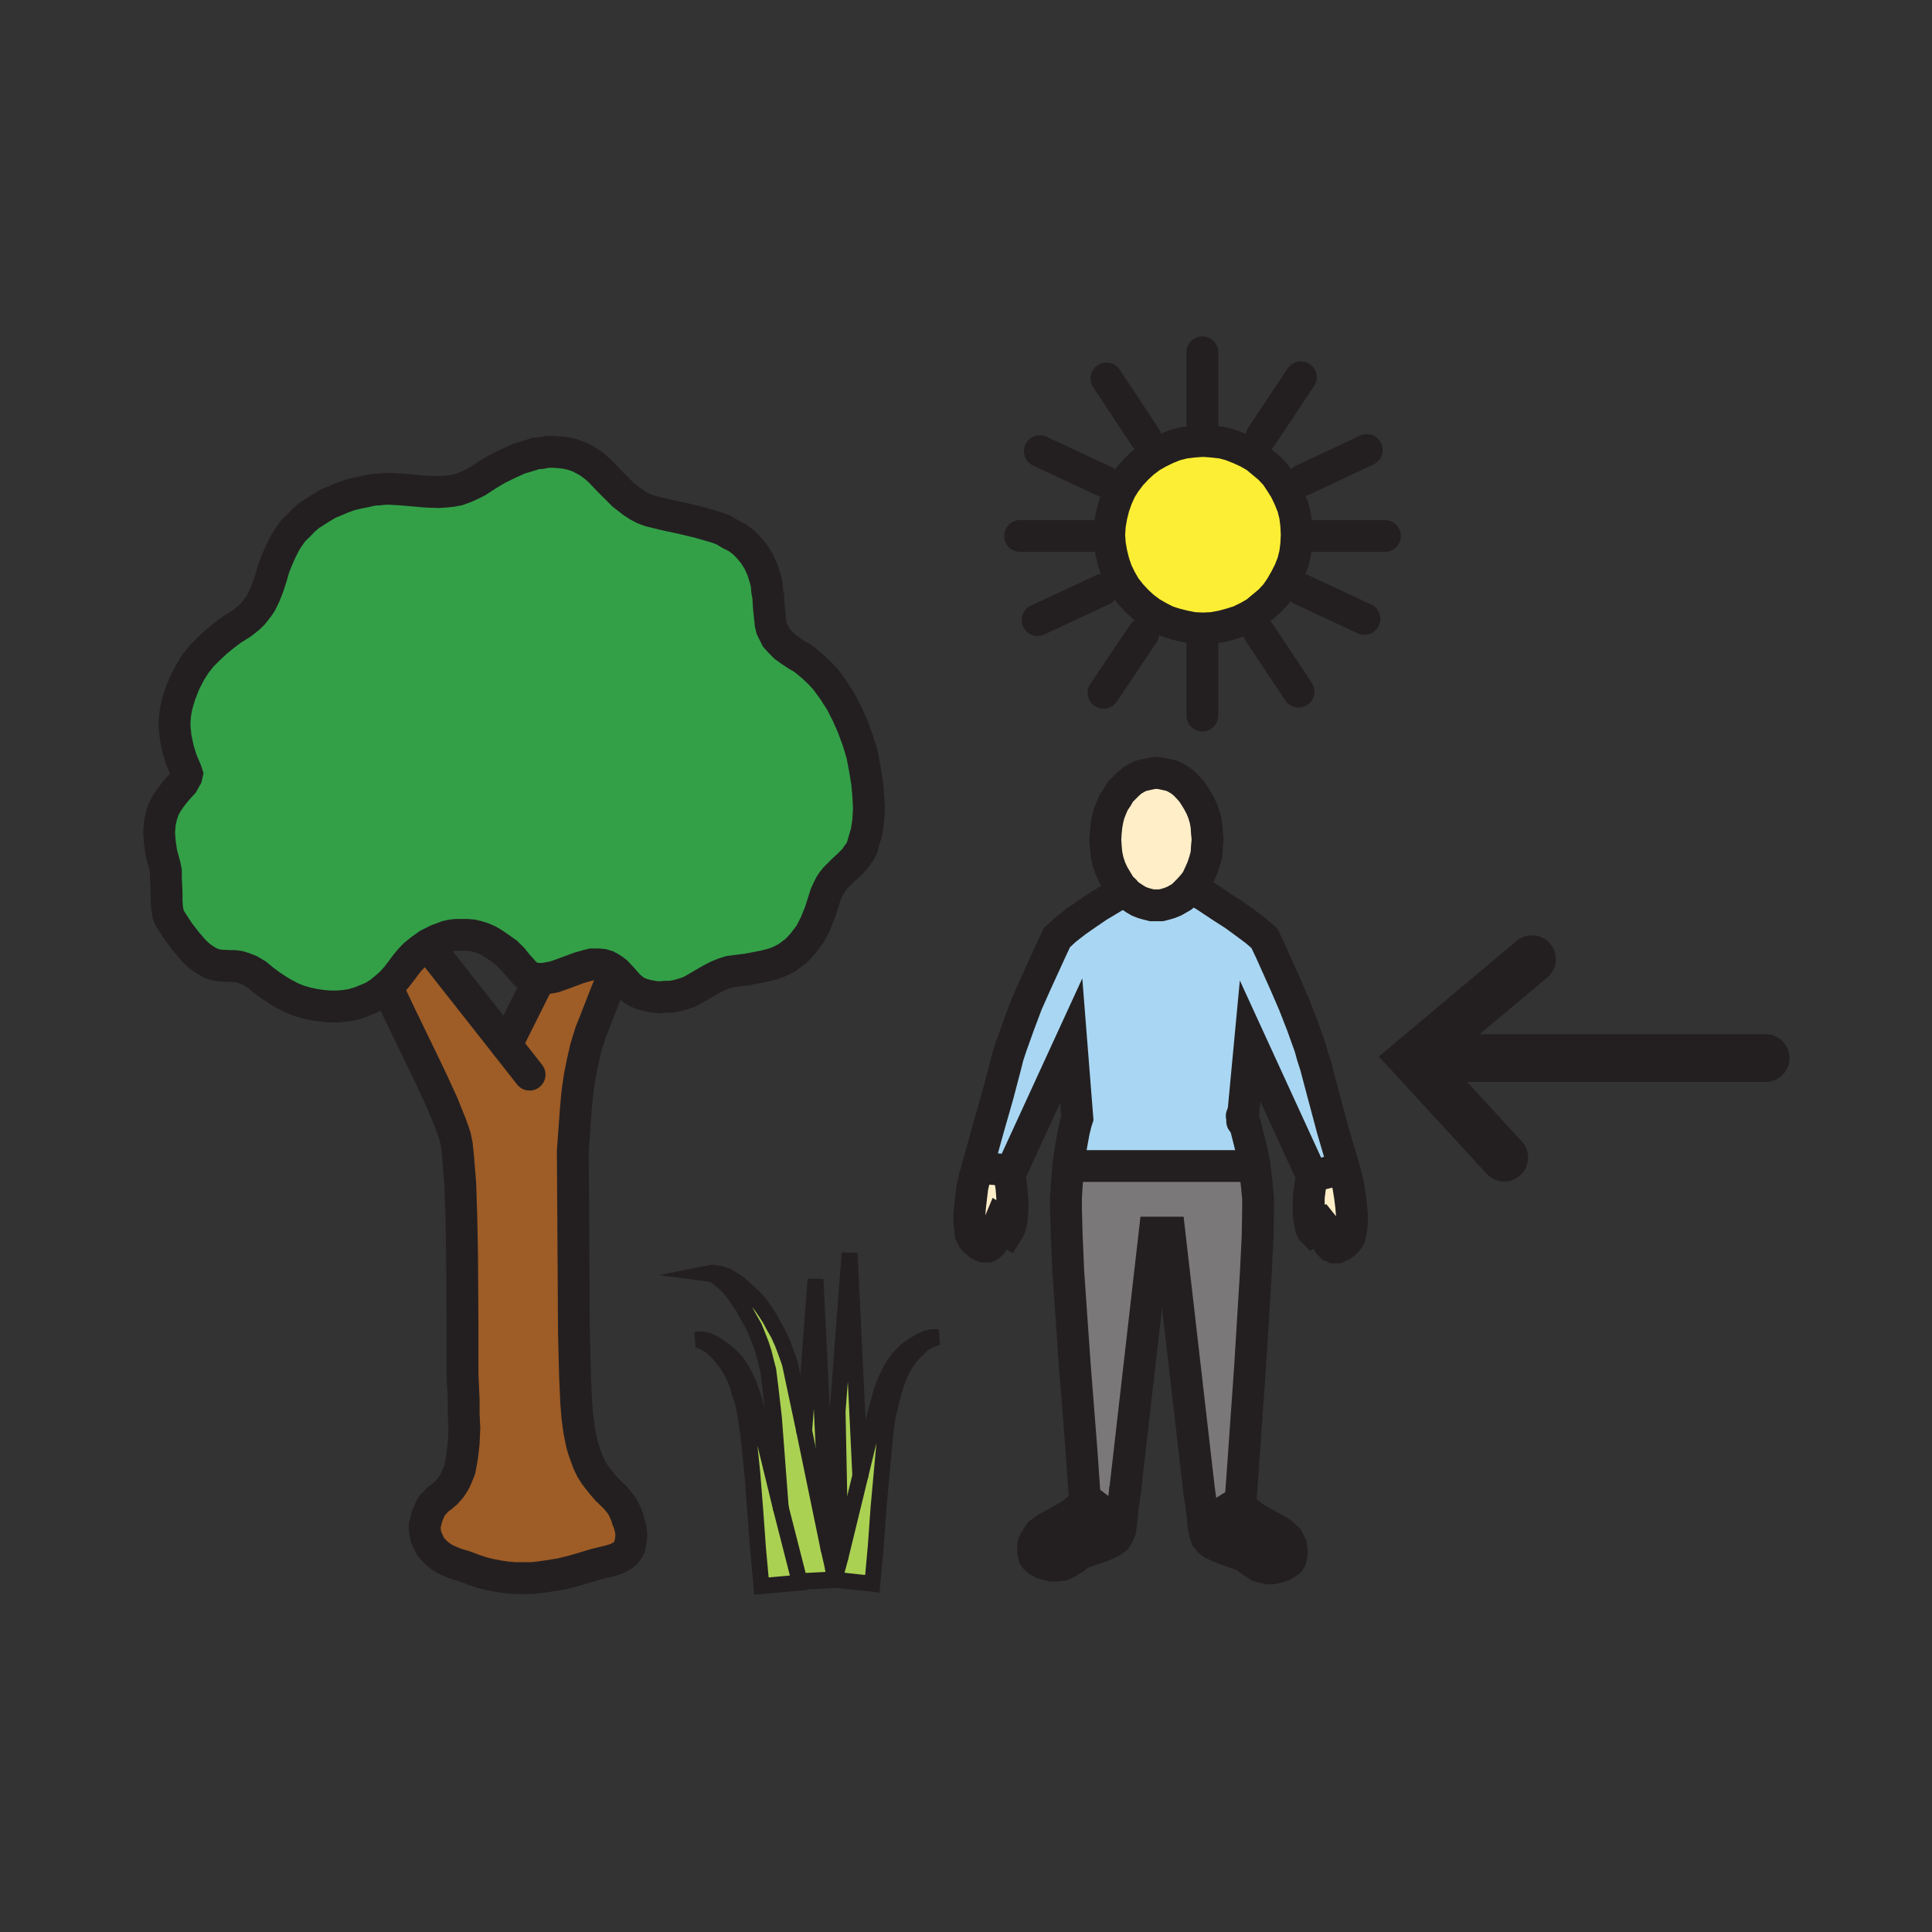 <svg id="Layer_1" xmlns="http://www.w3.org/2000/svg" viewBox="0 0 850 850"><rect x="0" y="0" width="850" height="850" fill="#333333" stroke="none"/><style>.st0{fill:#9e5c26}.st1{fill:#33a048}.st2{fill:#231f20}.st3{fill:#7a7878}.st4{fill:#a9d7f3}.st5{fill:#ffeec8}.st6{fill:#fbee34}.st7{fill:#abd153}.st10,.st11,.st8,.st9{fill:none;stroke:#231f20;stroke-width:14;stroke-linecap:round;stroke-miterlimit:10}.st10,.st11,.st9{stroke-width:7}.st10,.st11{stroke-width:7.25}.st11{stroke-width:21}</style><path class="st0" d="M186.8 671.3l1.2-4.5.8-1.8.5-1.5.7-1 1-1 1.5-1.7 1.8-1.3 2-1.7 2-2.3 1-1.5 1-1.7 1-2.3 1-2.5.5-2.7.5-2.8.7-6 .3-6.5-.3-6.5v-6.2l-.5-11V584l-.2-31.5-.3-16.5-.5-15.2-1-12.3-.5-4.7-.7-3.5-.8-2.5-1.2-3.3-3.5-8.7-4.8-10.5-5.2-10.8-9.3-19.2-4-8.5H167l2.8-2.3 2.5-2.2 2.2-2.5 2.3-3 1.7-2.3 1.8-2.2 2.2-2.3 2.5-2 5.5.8 32.3 41 14.5-29 2.7-.3 3.8-.7 3.7-1.3 7.3-2.7 3.5-1 2-.5h3.2l1.8.2 1.7.5 1.5.8 1.5 1 1.3 1-2 2.5-3.5 8.7-3.3 8.5-2.7 6.8-2 6.5-1.5 6.5-1.3 6.5-1 7-.7 7.7-1.3 18 .3 46 .2 33.8.5 19.5.5 11.2.5 6.3.8 6 1.2 6 .8 2.7 1 2.8 1 2.7 1.2 2.5 1.5 2.5 1.5 2 2 2.5 2 2.3 3.8 3.7 1.5 1.8 1.5 2 1.2 2.2 1 2.5.8 2.8.7 2.5.3 2.7-.3 2.5-.5 2.5-.5 1-.7 1-.8 1-1 .8-1.2.7-1.5.8-3.3 1-3 .7-3.2.8-3.3 1-5.7 1.7-6 1.5-6.3 1-3.5.5-3.2.3h-7l-3.8-.3-3.5-.5-3.7-.7-4-1-3.8-1.3-4-1.5-2.5-.7-2.7-1-3.3-1.5-1.5-1-1.7-1.3-1.5-1.5-1.3-1.5-1-2-1-2.2-.5-2.3z"/><path class="st1" d="M176.8 426.8l-2.3 3-2.2 2.5-2.5 2.2-2.8 2.3-2.7 1.7-3 1.3-3 1.2-3.3 1-3.2.5-3.3.3H145l-3.2-.3-3.5-.5-3.3-.7-3.5-1-3.2-1.3-3.3-1.7-3-1.8-3-2-3-2.2-3-2.5-3-1.8-2.5-1-2.2-.7-2.3-.3h-2l-4-.2-2-.3-2.2-.7-2.3-1.3-2.5-1.7-2.7-2.5-3-3.5-3.5-4.5-3.8-5.8-.5-1-.5-1.2-.5-2.8-.2-3.2V393l-.3-6.7v-3l-.5-2.5-1.5-5.5-.7-4.8-.3-4.2.3-4 .7-3.3 1-3 1.3-2.5 1.5-2.2 1.5-2 1.5-1.8 2.7-3 .8-1.5.7-1.2.3-1.3-.5-1.5-2-4.7-1.5-5-1-4.8-.5-4.7v-2.3l.2-2.5.3-2.2.5-2.5 1.5-5 2-5 2.2-4.3 2.5-4 2.8-3.5 3-3 3.2-3 3.3-2.7 3.7-2.8 4-2.5 2-1.5 1.8-1.5 1.5-1.5 1.2-1.5 1.3-1.7 1-1.5 1.7-3.5 1.5-3.8 1.3-4 1.2-4.2 1.8-4.5 1.5-3.3 1.5-3 1.7-2.7 2-2.8 2.3-2.2 2.2-2.3 2.5-2.2 2.8-1.8 2.7-1.7 3-1.8 3-1.2 3-1.3 3.3-1.2 3.2-.8 3.5-.7 3.5-.8 3-.2 3-.3 6 .3 11.5 1 5.5.2 3-.2 2.8-.3 2.7-.5 2.8-1 2.7-1.2 3-1.5 4.3-2.8 4.5-2.7 4.7-2.3 4.8-2.2 5-1.5 2.5-.8 2.5-.2 2.5-.5h2.7l2.8.2 2.7.3 3 .7 2.8 1 2.5 1.3 2.5 1.5 2.2 1.7 2 1.8 4 4.2 4 4 2 2 2.3 1.8 2.2 1.7 2.3 1.5 2.5 1.3 2.7 1 7 1.7 7 1.5 7.5 1.8 3.5 1 3.5 1 3.5 1.2 3 1.8 3.3 1.7 2.7 2 2.5 2.5 2.3 2.8 2 3.2 1.7 3.8 1 3.2.8 3 .2 2.8.5 2.7.3 5 .5 4.8.2 2 .5 2.2 1 2 1 2 1.8 2 2 2 2.5 1.8 3 2 2.2 1.2 2.3 1.8 2 1.7 2 1.8 2 2 2 2.2 3.5 4.8 3.2 5 2.8 5.5 2.5 5.7 2.2 6 1.8 6 1.2 6.3 1 6 .5 5.7.3 5.5-.3 5.5-.7 4.8-1.3 4.5-.7 2.5-1 2-1.3 1.7-1 1.5-2.5 2.5-2.5 2.3-2.2 2.2-1.3 1.3-1.2 1.5-1 1.5-1 2-1 2.2-.8 2.5-1.7 5.3-2 5-2.3 4.5-1.5 2-1.5 2-1.5 1.7-1.7 1.8-2 1.5-2 1.5-2.3 1.2-2.2 1-2.5.8-2.8.7-4 .8-3.7.7-4 .5-3.8.5-2.5.8-2.5 1-2 1-2.2 1.2-4.3 2.5-2.2 1.3-2.3 1.2-2.5.8-2.5.7-2.7.5h-2.5l-2.8.3-2.5-.3-2.7-.5-2.5-.7-2-.8-1.5-1-1.5-1.2-1.3-1.3-2.2-2.5-2.5-2.7-1.3-1-1.5-1-1.5-.8-1.7-.5-1.8-.2h-3.2l-2 .5-3.5 1-7.3 2.7-3.7 1.3-3.8.7-2.7.3-1.5-.3-1.3-.2-1-.3-1-.5-1.7-1.5-1.5-1.7-1.8-2-2-2.5-2.5-2.5-3.5-2.5-2.2-1.5-2.5-1.5-2.3-1-2.5-.8-2.2-.5-2.3-.2h-4.7l-2 .2-2.3.5-2 .8-2 .7-4 2-3.5 2.5-2.5 2-2.2 2.3-1.8 2.2z"/><path class="st2" d="M477.3 659.8v-.3l.2-.2 14 10.5 1.8.2-.5 3.3-1 2.2-.5.8-.5.7-1.8 1.3-2 1-2.5 1-7.2 2.5-2.5 1-.8.7-1.2 1-3.8 2.3-1.7.7-2.3.3h-2l-2.2-.5-2-.5-1.8-1-1.5-1.3-.5-.7-.2-.8-.3-1.7v-1.8l.3-1.5.7-1.5 1-1.5 1-1.5 1.5-1 1.5-1.2 5.5-3 5.3-3 2.2-1.8 2-1.5 1.3-1.7.5-.8zM545.8 660.5l.2.8.3 1 1 1.7 1.7 1.5 2.3 1.8 2.5 1.5 3 1.7 5.5 3 1.5 1 1.5 1.3 1.2 1.2.8 1.5.7 1.5.3 1.8v1.7l-.3 1.8-.2.7-.5.8-1.3 1-1.7 1-2.3.7-2 .5h-2.2l-2.3-.5-1.7-.5-3.8-2.5-1-1-1-.5-2.5-1.2-7.2-2.5-2.5-1-2-1-1.8-1.3-.5-.7-.7-.8-.8-2.5-.5-3v-.2z"/><path class="st3" d="M545.8 660.5l-16.3 10.3v.2l-.5-5.2-1.5-10.5-13-113H508l-13 113.5-1.2 8.7-.5 5.5-1.8-.2-14-10.5-.2.2-1.5-21.5-3-38.2-2.8-40.3-.7-16.2-.3-11v-5.5l.3-5 .7-9.3 3.3.5H551l1-.2.5 4.5.5 4.7.5 5.3v5.2l-.2 11.3-.8 16.5L550 601l-2.7 38.5z"/><path class="st4" d="M578.8 468.8l3.5 13.2 4 15 5 17-14 3.5L550 458l-3.2 34 1 2.8 1.2 4.7 1.5 6 1.5 7.3-1 .2h-77.7l-3.3-.5 1.3-8.5 1.2-6.5 1-4 .5-1.5-2.7-34.2-26.5 57.7-1.3-.7-13.5-1 4.8-17.3 4.2-14.7 3.5-13.3 1-4 1.5-4.5 3.3-9.2 3.5-9.3 4-9 6.5-14.2 2.7-5.8 3.8-3.5 4.5-3.5 5-3.5 4.7-3.2 8-4.8 3.5-2.2 1.5 1.5 1.8 1.2 1.5 1 1.7 1 2 .8 1.8.5 2 .5h4l2-.5 1.7-.5 2-.8 1.8-1 1.7-1 1.5-1.5 1.5-1.5 3.5.5 3.5 2 8 5.3 5 3.2 4.8 3.5 4.7 3.5 3.8 3.3 2.7 5.7 6.5 14.5 3.8 8.8 3.7 9.5 3.3 9.2 1.2 4.3z"/><path class="st5" d="M591.3 514l1.2 4.3.8 4.2.7 4.3.5 4.2.3 3.8v3.5l-.3 2.7-.5 2-.2 1-.5 1-.8 1-1 1-1 .8-1.2.5-1 .5H587l-.5-.3-.7-.2-1-1-.8-1.5-.5-1.8-1.2-3.5-.5-1.7-.8-1-.7.2-.5.5-.3.8-.2.7-.5 1.5-.3.3-.5.2-.7-.7-.5-1-.5-2.5-.5-3.3v-7.7l.5-4 .5-3.3.5-2zM444 517.3l.5 2 .5 3.2.3 4 .2 4.3-.2 3.5-.3 3-.7 2.7-.5 1-.5.8-.5-.3-.5-.5-.3-1.2-.2-.8-.5-.7-.5-.5-.8-.5-.5 1.2-.5 1.5-1.2 3.8-.8 1.7-.7 1.5-1 1-.5.3-.5.2H433l-1.2-.5-1-.5-1-1-1-.7-.8-1-.5-1-.5-1-.2-2.3-.3-2.7v-3.3l.3-3.7.5-4.3.5-4.2 1-4.3 1.2-4.2 13.5 1 1.3.7zM494.5 391.8l-1.7-2-1.5-2.5-1.5-2.5-1.3-2.8-1-3-.7-3.2-.3-3.3-.2-3.2.2-3 .3-3 .5-2.8.7-2.7 1-2.5 1-2.3 1.5-2.2 1.3-2.3 1.7-1.7 1.8-1.8 1.7-1.5 2-1.2 2-1 2.3-.5 2.2-.5 2.3-.3 2.2.3 2.3.5 2.2.5 2 1 2 1.2 1.8 1.5 1.7 1.8 1.5 1.7 1.5 2.3 1.3 2.2 1.2 2.3 1 2.5.8 2.7.5 2.8.2 3 .3 3-.3 3.2-.2 3.3-.8 3-1 3-1.2 2.7-1.3 2.8-1.7 2.2-1.8 2-1.5 1.5-1.5 1.5-1.7 1-1.8 1-2 .8-1.7.5-2 .5h-4l-2-.5-1.8-.5-2-.8-1.7-1-1.5-1-1.8-1.2z"/><path class="st6" d="M529.3 194l4.2.3 4.3.5 3.7 1 3.8 1.5 3.7 1.7 3.5 2 3 2.5 3 2.5 2.8 3 2.2 3.3 2 3.2 1.8 3.8 1.5 3.7 1 4 .5 4 .2 4.3-.2 4.2-.5 4-1 4-1.5 3.8-1.8 3.5-2 3.5-2.2 3.2-2.8 3-3 2.5-3 2.5-3.5 2-3.7 1.8-3.8 1.2-3.7 1-4.3.8-4.2.2-4.3-.2-4-.8-4-1-3.7-1.2-3.5-1.8-3.5-2-3.3-2.5-2.7-2.5-2.8-3-2.5-3.2-2-3.5-1.7-3.5-1.3-3.8-1-4-.7-4-.3-4.2.3-4.3.7-4 1-4 1.3-3.7 1.7-3.8 2-3.2 2.5-3.3 2.8-3 2.7-2.5 3.3-2.5 3.5-2 3.5-1.7 3.7-1.5 4-1 4-.5z"/><path class="st7" d="M358.8 562.8l5.7 118.5-10.7-51.8zM351.8 695.8v.5l-16.8 1.5-1.5-16.5-1.2-16.5-1.3-16.5-1.7-16.5-1-7.3-1.5-7.7-1.3-3.8-1-3.7-1.5-3.5-1.5-3-1.2-2-1.5-2-1.8-2.3-1.7-2-2.3-2-2.2-1.5-2.3-1-1.2-.5H306l1.3-.2h1.2l1.3.2 1.5.3 2.7 1.2 2.8 1.8 2.7 2 2.3 2 2 2.2 1.5 2 2.2 3.8 1.5 3.2 1.3 3.3 1 3 1.7 5.7 1.3 5.5 9.2 37.8zM378.5 649.3l-8.7 35.7-1.3-64 5.3-69.7z"/><path class="st7" d="M367.3 694.3v.7l-15.5.8-8.3-32.5-2-26.3-1-13.2-1.5-13-.5-4-.5-4-1-3.8-1-4-1.2-3.7-1.5-3.8-1.5-3.7-2-3.5-3-5.5-2.3-3.3-2.2-3.2-2.5-2.8-2.8-2.5-1.2-1-1.5-1-1.5-.5-1.5-.2 1.5-.3h1.2l1.5.3 1.5.2 3 1 3 1.8 2.8 2 2.7 2.5 2.8 2.5 2.5 2.7 1.5 2 1.7 2.5 1.8 2.8 1.7 3.2 2 3.5 1.8 4 1.5 4 1.7 4.8 6.3 29.7 10.7 51.8 1.5 6.5zM413 588.3l-1.2.2-1.3.5-2.5 1-2.2 1.5-2 2-2 2-1.8 2-1.5 2.3-1.2 2-1.5 3-1.3 3.5-1.2 3.7-1 3.8-1.8 7.7-1 7L388 647l-1.5 16.5-1.2 16.8-1.5 16.5-16.5-1.8v-.7l2.5-9.3 8.7-35.7 6-24.8 1.5-5.7 1.5-5.5 1-3 1.3-3.3 1.7-3.5 2-3.5 1.5-2 2-2.2 2.5-2.3 2.5-1.7 3-1.8 2.8-1.2 1.2-.3 1.5-.2h1.3z"/><path class="st8" d="M276 667.5l-1.5-3.2M186.8 671.3l.2 2.7.5 2.3 1 2.2 1 2 1.3 1.5 1.5 1.5 1.7 1.3 1.5 1 3.3 1.5 2.7 1 2.5.7 4 1.5 3.8 1.3 4 1 3.7.7 3.5.5 3.8.3h7l3.2-.3 3.5-.5 6.3-1 6-1.5 5.7-1.7 3.3-1 3.2-.8 3-.7 3.3-1 1.5-.8 1.2-.7 1-.8.8-1 .7-1 .5-1 .5-2.5.3-2.5-.3-2.7-.7-2.5-.8-2.8M186.8 671.3v1.2zM171.5 436.8l4 8.5 9.3 19.2 5.2 10.8 4.8 10.5 3.5 8.7 1.2 3.3.8 2.5.7 3.5.5 4.7 1 12.3.5 15.2.3 16.5.2 31.5v20.8l.5 11v6.2l.3 6.5-.3 6.5-.7 6-.5 2.8-.5 2.7-1 2.5-1 2.3-1 1.7-1 1.5-2 2.3-2 1.7-1.8 1.3-1.5 1.7-1 1-.7 1.3-.5 1.2-.8 1.8-1.2 4.5M233 472.8l-10.2-13-32.3-41"/><path class="st8" d="M269.3 430.3l-3.5 8.7-3.3 8.5-2.7 6.8-2 6.5-1.5 6.5-1.3 6.5-1 7-.7 7.7-1.3 18 .3 46 .2 33.8.5 19.5.5 11.2.5 6.3.8 6 1.2 6 .8 2.7 1 2.8 1 2.7 1.2 2.5 1.5 2.5 1.5 2 2 2.5 2 2.3 3.8 3.7 1.5 1.8 1.5 2 1.2 2.2 1 2.5v.8M222.8 459.8l14.5-29"/><path class="st8" d="M224.8 421.3l-2.5-2.5-2.8-2-2.2-1.5-2.5-1.5-2.3-1-2.5-.8-2.2-.5-2.3-.2h-4.7l-2 .2-2.3.5-2 .8-2 .7-4 2-3.5 2.5-2.5 2-2.2 2.3-1.8 2.2-1.7 2.3-2.3 3-2.2 2.5-2.5 2.2-2.8 2.3-2.7 1.7-3 1.3-3 1.2-3.3 1-3.2.5-3.3.3H145l-3.2-.3-3.5-.5-3.3-.7-3.5-1-3.2-1.3-3.3-1.7-3-1.8-3-2-3-2.2-3-2.5-3-1.8-2.5-1-2.2-.7-2.3-.3h-2l-4-.2-2-.3-2.2-.7-2.3-1.3-2.5-1.7-2.7-2.5-3-3.5-3.5-4.5-3.8-5.8-.5-1-.5-1.2-.5-2.8-.2-3.2V393l-.3-6.7v-3l-.5-2.5-1.5-5.5-.7-4.8-.3-4.2.3-4 .7-3.3 1-3 1.3-2.5 1.5-2.2 1.5-2 1.5-1.8 2.7-3 .8-1.5.7-1.2.3-1.3-.5-1.5-2-4.7-1.5-5-1-4.8-.5-4.7v-2.3l.2-2.5.3-2.2.5-2.5 1.5-5 2-5 2.2-4.3 2.5-4 2.8-3.5 3-3 3.2-3 3.3-2.7 3.7-2.8 4-2.5 2-1.5 1.8-1.5 1.5-1.5 1.2-1.5 1.3-1.7 1-1.5 1.7-3.5 1.5-3.8 1.3-4 1.2-4.2 1.8-4.5 1.5-3.3 1.5-3 1.7-2.7 2-2.8 2.3-2.2 2.2-2.3 2.5-2.2 2.8-1.8 2.7-1.7 3-1.8 3-1.2 3-1.3 3.3-1.2 3.2-.8 3.5-.7 3.5-.8 3-.2 3-.3 6 .3 11.5 1 5.5.2 3-.2 2.8-.3 2.7-.5 2.8-1 2.7-1.2 3-1.5 4.3-2.8 4.5-2.7 4.7-2.3 4.8-2.2 5-1.5 2.5-.8 2.5-.2 2.5-.5h2.7l2.8.2 2.7.3 3 .7 2.8 1 2.5 1.3 2.5 1.5 2.2 1.7 2 1.8 4 4.2 4 4 2 2 2.3 1.8 2.2 1.7 2.3 1.5 2.5 1.3 2.7 1 7 1.7 7 1.5 7.5 1.8 3.5 1 3.5 1 3.5 1.2 3 1.8 3.3 1.7 2.7 2 2.5 2.5 2.3 2.8 2 3.2 1.7 3.8 1 3.2.8 3 .2 2.8.5 2.7.3 5 .5 4.8.2 2 .5 2.2 1 2 1 2 1.8 2 2 2 2.5 1.8 3 2 2.2 1.2 2.3 1.8 2 1.7 2 1.8 2 2 2 2.2 3.5 4.8 3.2 5 2.8 5.5 2.5 5.7 2.2 6 1.8 6 1.2 6.3 1 6 .5 5.7.3 5.5-.3 5.5-.7 4.8-1.3 4.5-.7 2.5-1 2-1.3 1.7-1 1.5-2.5 2.5-2.5 2.3-2.2 2.2-1.3 1.3-1.2 1.5-1 1.5-1 2-1 2.2-.8 2.5-1.7 5.3-2 5-2.3 4.5-1.5 2-1.5 2-1.5 1.7-1.7 1.8-2 1.5-2 1.5-2.3 1.2-2.2 1-2.5.8-2.8.7-4 .8-3.7.7-4 .5-3.8.5-2.5.8-2.5 1-2 1-2.2 1.2-4.3 2.5-2.2 1.3-2.3 1.2-2.5.8-2.5.7-2.7.5h-2.5l-2.8.3-2.5-.3-2.7-.5-2.5-.7-2-.8-1.5-1-1.5-1.2-1.3-1.3-2.2-2.5-2.5-2.7-1.3-1-1.5-1-1.5-.8-1.7-.5-1.8-.2h-3.2l-2 .5-3.5 1-7.3 2.7-3.7 1.3-3.8.7-2.7.3-1.5-.3-1.3-.2-1-.3-1-.5-1.7-1.5-1.5-1.7-1.8-2-2-2.5-2.5-2.5-3.5-2.5M570.5 235.3l-.2 4.2-.5 4-1 4-1.5 3.8-1.8 3.5-2 3.5-2.2 3.2-2.8 3-3 2.5-3 2.5-3.5 2-3.7 1.8-3.8 1.2-3.7 1-4.3.8-4.2.2-4.3-.2-4-.8-4-1-3.7-1.2-3.5-1.8-3.5-2-3.3-2.5-2.7-2.5-2.8-3-2.5-3.2-2-3.5-1.7-3.5-1.3-3.8-1-4-.7-4-.3-4.2.3-4.3.7-4 1-4 1.3-3.7 1.7-3.8 2-3.2 2.5-3.3 2.8-3 2.7-2.5 3.3-2.5 3.5-2 3.5-1.7 3.7-1.5 4-1 4-.5 4.3-.3 4.2.3 4.3.5 3.7 1 3.8 1.5 3.7 1.7 3.5 2 3 2.5 3 2.5 2.8 3 2.2 3.3 2 3.2 1.8 3.8 1.5 3.7 1 4 .5 4zM529 186.5V155M504 192.5l-17.2-26M486 211.8l-28.5-13.3M555 192l17.3-26M573 211.3l28.3-13.3M554 278.3l17.3 26M571.8 259l28.5 13.3M503 278.8l-17.5 26M485 259.5l-28.5 13.3M480.3 235.8h-31.5M609.3 235.8H578M529 314.8v-31.5"/><path class="st9" d="M353.8 629.5l5-66.7 5.7 118.5M369.8 685l-1.3-64 5.3-69.7 4.7 98"/><path class="st10" d="M367.3 695l-15.5.8h-.3"/><path class="st9" d="M343.5 663.3l-2-26.3-1-13.2-1.5-13-.5-4-.5-4-1-3.8-1-4-1.2-3.7-1.5-3.8-1.5-3.7-2-3.5-3-5.5-2.3-3.3-2.2-3.2-2.5-2.8-2.8-2.5-1.2-1-1.5-1-1.5-.5-1.5-.2 1.5-.3h1.2l1.5.3 1.5.2 3 1 3 1.8 2.8 2 2.7 2.5 2.8 2.5 2.5 2.7 1.5 2 1.7 2.5 1.8 2.8 1.7 3.2 2 3.5 1.8 4 1.5 4 1.7 4.8 6.3 29.7 10.7 51.8 1.5 6.5 1.3 6.5"/><path class="st9" d="M351.8 695.8v.5l-16.8 1.5-1.5-16.5-1.2-16.5-1.3-16.5-1.7-16.5-1-7.3-1.5-7.7-1.3-3.8-1-3.7-1.5-3.5-1.5-3-1.2-2-1.5-2-1.8-2.3-1.7-2-2.3-2-2.2-1.5-2.3-1-1.2-.5H306l1.3-.2h1.2l1.3.2 1.5.3 2.7 1.2 2.8 1.8 2.7 2 2.3 2 2 2.2 1.5 2 2.2 3.8 1.5 3.2 1.3 3.3 1 3 1.7 5.7 1.3 5.5 9.2 37.8zM367.3 695l16.5 1.8 1.5-16.5 1.2-16.8L388 647l1.5-16.5 1-7 1.8-7.7 1-3.8 1.2-3.7 1.3-3.5 1.5-3 1.2-2 1.5-2.3 1.8-2 2-2 2-2 2.2-1.5 2.5-1 1.3-.5 1.2-.2h-2.5l-1.5.2-1.2.3-2.8 1.2-3 1.8-2.5 1.7-2.5 2.3-2 2.2-1.5 2-2 3.5-1.7 3.5-1.3 3.3-1 3-1.5 5.5-1.5 5.7-6 24.8-8.7 35.7-2.5 9.3z"/><path class="st8" d="M494.5 391.8l-1.7-2-1.5-2.5-1.5-2.5-1.3-2.8-1-3-.7-3.2-.3-3.3-.2-3.2.2-3 .3-3 .5-2.8.7-2.7 1-2.5 1-2.3 1.5-2.2 1.3-2.3 1.7-1.7 1.8-1.8 1.7-1.5 2-1.2 2-1 2.3-.5 2.2-.5 2.3-.3 2.2.3 2.3.5 2.2.5 2 1 2 1.2 1.8 1.5 1.7 1.8 1.5 1.7 1.5 2.3 1.3 2.2 1.2 2.3 1 2.5.8 2.7.5 2.8.2 3 .3 3-.3 3.2-.2 3.3-.8 3-1 3-1.2 2.7-1.3 2.8-1.7 2.2-1.8 2-1.5 1.5-1.5 1.5-1.7 1-1.8 1-2 .8-1.7.5-2 .5h-4l-2-.5-1.8-.5-2-.8-1.7-1-1.5-1-1.8-1.2-1.5-1.5"/><path class="st8" d="M430 513.8l4.8-17.3 4.2-14.7 3.5-13.3 1-4 1.5-4.5 3.3-9.2 3.5-9.3 4-9 6.5-14.2 2.7-5.8 3.8-3.5 4.5-3.5 5-3.5 4.7-3.2 8-4.8 3.5-2.2h.3M477.3 659.5l-1.5-21.5-3-38.2-2.8-40.3-.7-16.2-.3-11v-5.5l.3-5 .7-9.3 1.3-8.5 1.2-6.5 1-4 .5-1.5-2.7-34.2-26.5 57.7-.8 1.8.5 2 .5 3.2.3 4 .2 4.3-.2 3.5-.3 3-.7 2.7-.5 1-.5.8-.5-.3-.5-.5-.3-1.2-.2-.8-.5-.7-.5-.5-.8-.5-.5 1.2-.5 1.5-1.2 3.8-.8 1.7-.7 1.5-1 1-.5.3-.5.2H433l-1.2-.5-1-.5-1-1-1-.7-.8-1-.5-1-.5-1-.2-2.3-.3-2.7v-3.3l.3-3.7.5-4.3.5-4.2 1-4.3 1.2-4.2M477.5 660.8l-.2-1M591.3 514l-5-17-4-15-3.5-13.2-1.3-4-1.2-4.3-3.3-9.2-3.7-9.5-3.8-8.8-6.5-14.5-2.7-5.7-3.8-3.3-4.7-3.5-4.8-3.5-5-3.2-8-5.3-3.5-2M546.5 493.3l.3-1.3 3.2-34 27.3 59.5-.5 2-.5 3.3-.5 4v7.7l.5 3.3.5 2.5.5 1 .7.7.5-.2.3-.3.5-1.5.2-.7.3-.8.5-.5.7-.2.8 1 .5 1.7 1.2 3.5.5 1.8.8 1.5 1 1 .7.2.5.3h1.3l1-.5 1.2-.5 1-.8 1-1 .8-1 .5-1 .2-1 .5-2 .3-2.7v-3.5l-.3-3.8-.5-4.2-.7-4.3-.8-4.2-1.2-4.3"/><path class="st8" d="M545.8 661.3v-.8l1.5-21L550 601l2.5-40.7.8-16.5.2-11.3v-5.2l-.5-5.3-.5-4.7-.5-4.5-1.5-7.3-1.5-6-1.2-4.7-1-2.8-.5-1M495 655.5v.3l-1.2 8.7-.5 5.5-.5 3.3-1 2.2-.5.8-.5.7-1.8 1.3-2 1-2.5 1-7.2 2.5-2.5 1-.8.7-1.2 1-3.8 2.3-1.7.7-2.3.3h-2l-2.2-.5-2-.5-1.8-1-1.5-1.3-.5-.7-.2-.8-.3-1.7v-1.8l.3-1.5.7-1.5 1-1.5 1-1.5 1.5-1 1.5-1.2 5.5-3 5.3-3 2.2-1.8 2-1.5 1.3-1.7.5-.8v-1l.2-.2"/><path class="st8" d="M527.5 655.3l1.5 10.5.5 5.2.5 3 .8 2.5.7.8.5.7 1.8 1.3 2 1 2.5 1 7.2 2.5 2.5 1.2 1 .5 1 1 3.8 2.5 1.7.5 2.3.5h2.2l2-.5 2.3-.7 1.7-1 1.3-1 .5-.8.2-.7.3-1.8v-1.7l-.3-1.8-.7-1.5-.8-1.5-1.2-1.2-1.5-1.3-1.5-1-5.5-3-3-1.7-2.5-1.5-2.3-1.8-1.7-1.5-1-1.7-.3-1-.2-.8M527.5 656v-.7l-13-113H508l-13 113.5M473.3 513H551"/><path class="st11" d="M622.8 465.5h154M674 422l-52.2 43.8 40 43.5"/><path class="st8" d="M430 513.8l13.5 1M577.3 517.5l14-3.5M477.5 659.3l14 10.5M529.5 670.8l16.3-10.3"/></svg>